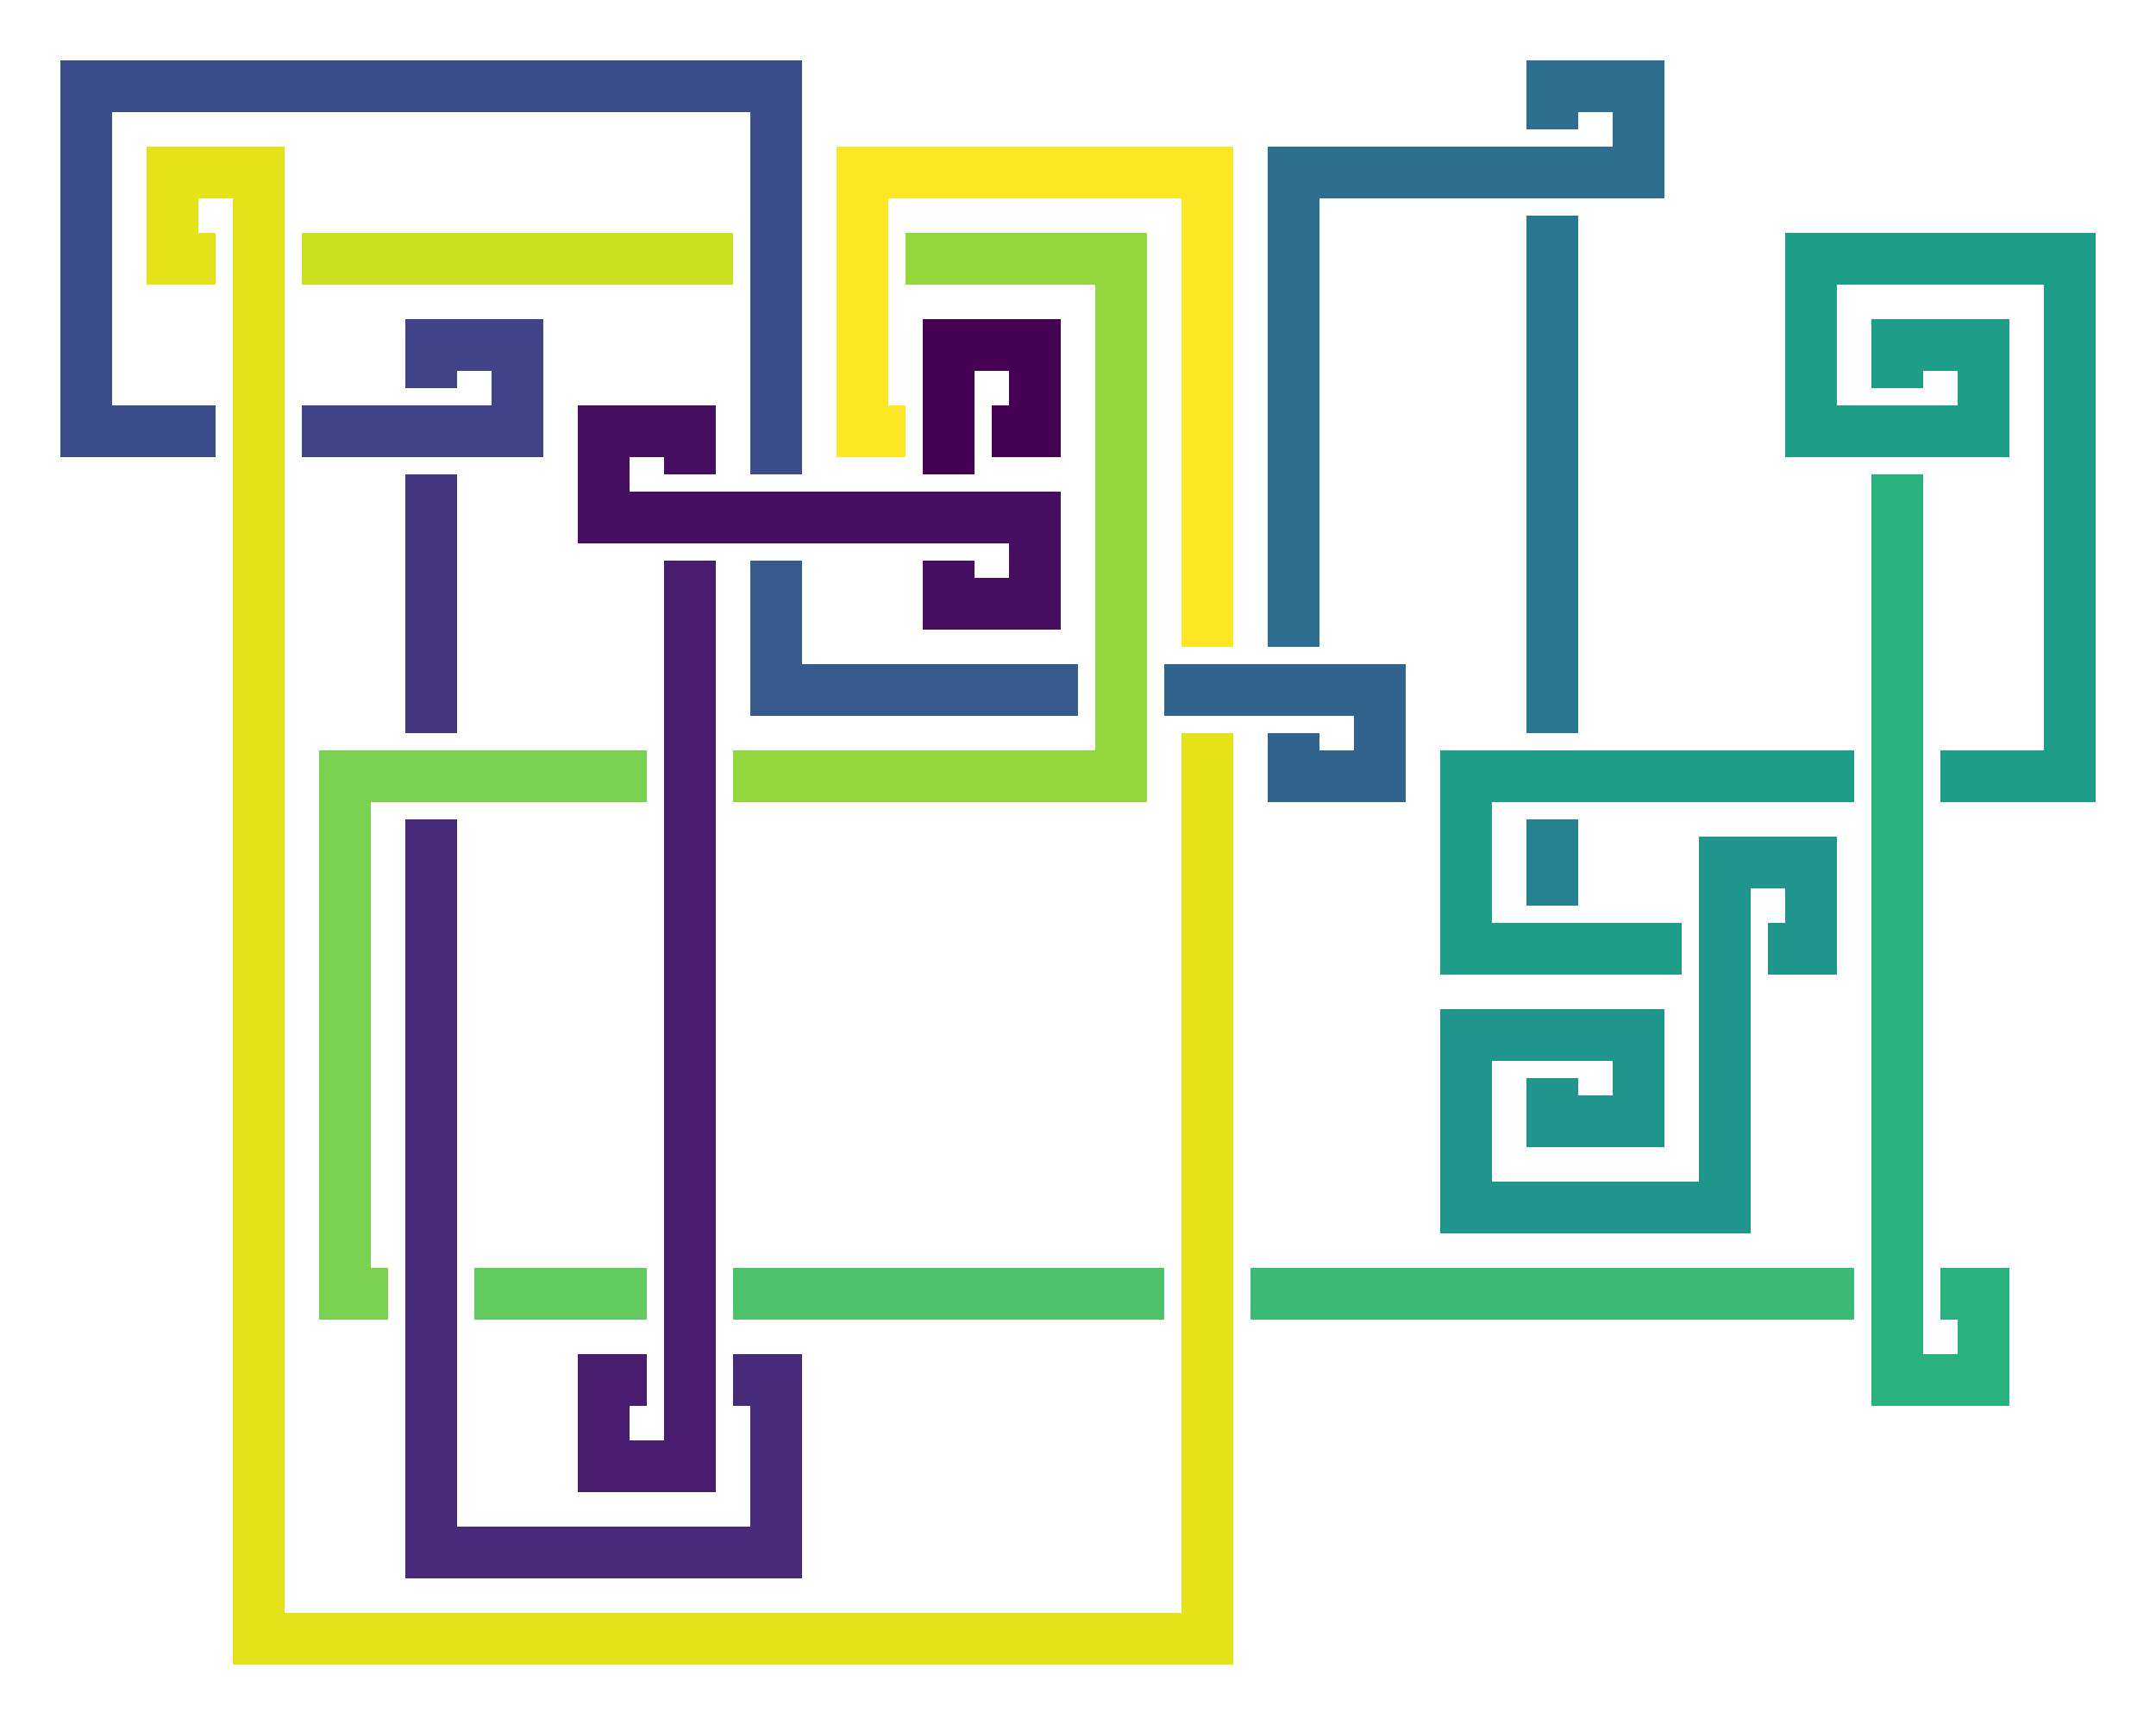 <?xml version="1.0" encoding="utf-8" ?>
<svg baseProfile="full" height="120.0" version="1.1" width="150.0" xmlns="http://www.w3.org/2000/svg" xmlns:ev="http://www.w3.org/2001/xml-events" xmlns:xlink="http://www.w3.org/1999/xlink"><defs /><polyline fill="none" points="69.0,30.0 72.0,30.0 72.0,24.0 66.0,24.0 66.0,33.0" stroke="rgb(68,1,84)" stroke-width="3.6" /><polyline fill="none" points="66.0,39.0 66.0,42.0 72.0,42.0 72.0,36.0 42.0,36.0 42.0,30.0 48.0,30.0 48.0,33.0" stroke="rgb(71,15,98)" stroke-width="3.6" /><polyline fill="none" points="48.0,39.0 48.0,102.0 42.0,102.0 42.0,96.0 45.0,96.0" stroke="rgb(72,29,111)" stroke-width="3.6" /><polyline fill="none" points="51.0,96.0 54.0,96.0 54.0,108.0 30.0,108.0 30.0,57.0" stroke="rgb(71,42,121)" stroke-width="3.6" /><polyline fill="none" points="30.0,51.0 30.0,33.0" stroke="rgb(69,54,129)" stroke-width="3.6" /><polyline fill="none" points="30.0,27.0 30.0,24.0 36.0,24.0 36.0,30.0 21.0,30.0" stroke="rgb(64,67,135)" stroke-width="3.6" /><polyline fill="none" points="15.0,30.0 6.0,30.0 6.0,6.0 54.0,6.0 54.0,33.0" stroke="rgb(60,78,138)" stroke-width="3.6" /><polyline fill="none" points="54.0,39.0 54.0,48.0 75.0,48.0" stroke="rgb(55,89,140)" stroke-width="3.6" /><polyline fill="none" points="81.0,48.0 96.0,48.0 96.0,54.0 90.0,54.0 90.0,51.0" stroke="rgb(50,99,141)" stroke-width="3.6" /><polyline fill="none" points="90.0,45.0 90.0,12.0 114.0,12.0 114.0,6.0 108.0,6.0 108.0,9.0" stroke="rgb(45,110,142)" stroke-width="3.6" /><polyline fill="none" points="108.0,15.0 108.0,51.0" stroke="rgb(41,120,142)" stroke-width="3.6" /><polyline fill="none" points="108.0,57.0 108.0,63.0" stroke="rgb(38,129,142)" stroke-width="3.6" /><polyline fill="none" points="108.0,69.0 108.0,69.0" stroke="rgb(34,138,141)" stroke-width="3.6" /><polyline fill="none" points="108.0,75.0 108.0,78.0 114.0,78.0 114.0,72.0 102.0,72.0 102.0,84.0 120.0,84.0 120.0,60.0 126.0,60.0 126.0,66.0 123.0,66.0" stroke="rgb(31,149,139)" stroke-width="3.6" /><polyline fill="none" points="117.0,66.0 102.0,66.0 102.0,54.0 129.0,54.0" stroke="rgb(30,158,136)" stroke-width="3.6" /><polyline fill="none" points="135.0,54.0 144.0,54.0 144.0,18.0 126.0,18.0 126.0,30.0 138.0,30.0 138.0,24.0 132.0,24.0 132.0,27.0" stroke="rgb(30,158,136)" stroke-width="3.6" /><polyline fill="none" points="132.0,33.0 132.0,96.0 138.0,96.0 138.0,90.0 135.0,90.0" stroke="rgb(43,177,125)" stroke-width="3.6" /><polyline fill="none" points="129.0,90.0 87.0,90.0" stroke="rgb(59,186,117)" stroke-width="3.6" /><polyline fill="none" points="81.0,90.0 51.0,90.0" stroke="rgb(77,194,107)" stroke-width="3.6" /><polyline fill="none" points="45.0,90.0 33.0,90.0" stroke="rgb(98,202,95)" stroke-width="3.6" /><polyline fill="none" points="27.0,90.0 24.0,90.0 24.0,54.0 45.0,54.0" stroke="rgb(121,209,81)" stroke-width="3.6" /><polyline fill="none" points="51.0,54.0 78.0,54.0 78.0,18.0 63.0,18.0" stroke="rgb(149,215,63)" stroke-width="3.6" /><polyline fill="none" points="57.0,18.0 57.0,18.0" stroke="rgb(175,220,46)" stroke-width="3.6" /><polyline fill="none" points="51.0,18.0 21.0,18.0" stroke="rgb(202,224,30)" stroke-width="3.6" /><polyline fill="none" points="15.0,18.0 12.0,18.0 12.0,12.0 18.0,12.0 18.0,114.0 84.0,114.0 84.0,51.0" stroke="rgb(228,227,24)" stroke-width="3.6" /><polyline fill="none" points="84.0,45.0 84.0,12.0 60.0,12.0 60.0,30.0 63.0,30.0" stroke="rgb(253,231,36)" stroke-width="3.6" /></svg>